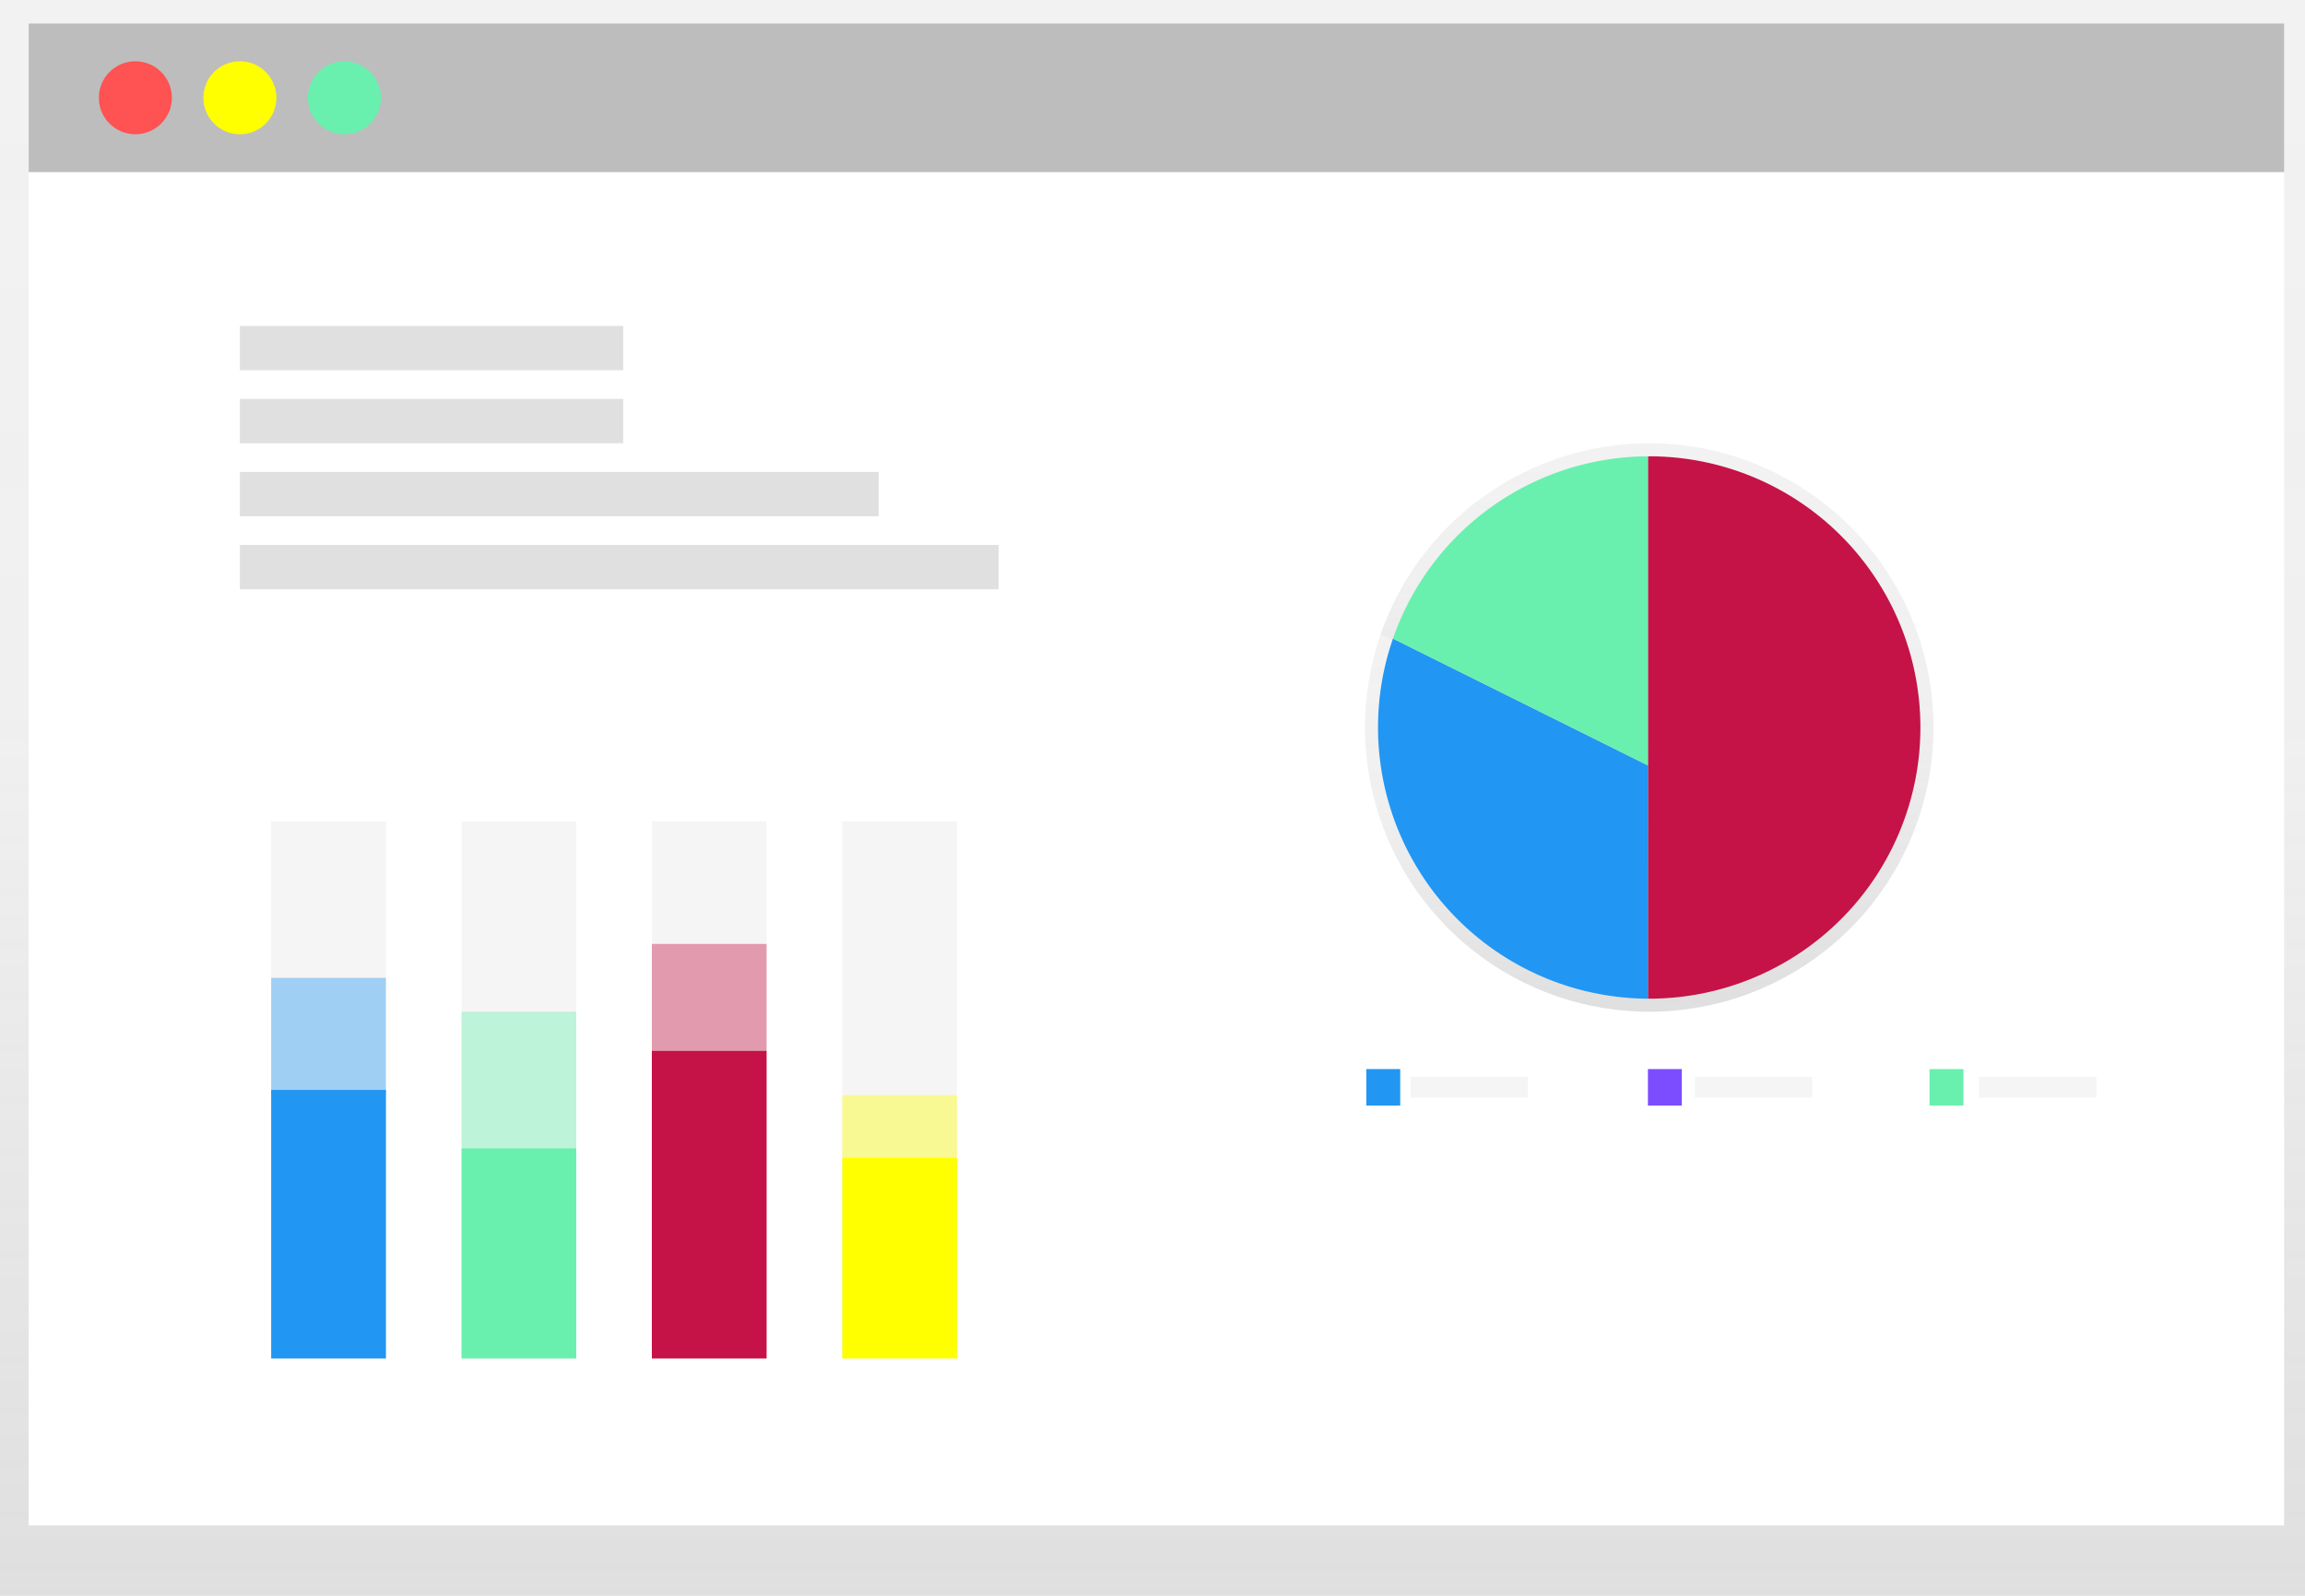 <svg id="065133f1-0c7b-47ed-9e2f-c288956210ed" data-name="Layer 1" xmlns="http://www.w3.org/2000/svg" xmlns:xlink="http://www.w3.org/1999/xlink" width="884" height="612" viewBox="0 0 884 612"><defs><linearGradient id="b9919503-a474-45e1-b036-765a035e174e" x1="442" y1="612" x2="442" gradientUnits="userSpaceOnUse"><stop offset="0" stop-color="gray" stop-opacity="0.25"/><stop offset="0.54" stop-color="gray" stop-opacity="0.12"/><stop offset="1" stop-color="gray" stop-opacity="0.1"/></linearGradient><linearGradient id="d77fd9f8-d5e5-4f04-90d1-c6bbf7709bc3" x1="844.74" y1="532" x2="844.74" y2="314" xlink:href="#b9919503-a474-45e1-b036-765a035e174e"/><linearGradient id="24926ec8-71e4-4374-a303-d4b954cac4d9" x1="735.74" y1="531.99" x2="735.74" y2="387.27" xlink:href="#b9919503-a474-45e1-b036-765a035e174e"/><linearGradient id="8c28d63e-5ee4-4ce7-a6bc-0d098832b513" x1="738.74" y1="438.26" x2="738.74" y2="314.01" xlink:href="#b9919503-a474-45e1-b036-765a035e174e"/></defs><title>charts</title><rect width="884" height="612" fill="url(#b9919503-a474-45e1-b036-765a035e174e)"/><rect x="11" y="9" width="865" height="576" fill="#fff"/><rect x="11" y="9" width="865" height="57" fill="#bdbdbd"/><circle cx="51.91" cy="37.5" r="14" fill="#ff5252"/><circle cx="92" cy="37.5" r="14" fill="#ff0"/><circle cx="132.09" cy="37.5" r="14" fill="#69f0ae"/><rect x="92" y="125" width="147" height="17" fill="#e0e0e0"/><rect x="92" y="153" width="147" height="17" fill="#e0e0e0"/><rect x="92" y="181" width="245" height="17" fill="#e0e0e0"/><rect x="92" y="209" width="291" height="17" fill="#e0e0e0"/><rect x="104" y="315" width="44" height="206" fill="#f5f5f5"/><rect x="177" y="315" width="44" height="206" fill="#f5f5f5"/><rect x="250" y="315" width="44" height="206" fill="#f5f5f5"/><rect x="323" y="315" width="44" height="206" fill="#f5f5f5"/><rect x="104" y="418" width="44" height="103" fill="#2196f3"/><g opacity="0.4"><rect x="104" y="375" width="44" height="45" fill="#2196f3"/></g><rect x="177" y="440.36" width="44" height="80.64" fill="#69f0ae"/><rect x="177" y="388" width="44" height="52.36" fill="#69f0ae" opacity="0.4"/><rect x="250" y="403" width="44" height="118" fill="#c51247"/><rect x="250" y="362" width="44" height="41" fill="#c51247" opacity="0.4"/><rect x="323" y="444" width="44" height="77" fill="#ff0"/><rect x="323" y="420" width="44" height="24" fill="#ff0" opacity="0.4"/><path d="M790.5,314H790V532h.52a109,109,0,0,0,0-218Z" transform="translate(-158 -144)" fill="url(#d77fd9f8-d5e5-4f04-90d1-c6bbf7709bc3)"/><path d="M687.5,387.27A109.05,109.05,0,0,0,790,532V438.26Z" transform="translate(-158 -144)" fill="url(#24926ec8-71e4-4374-a303-d4b954cac4d9)"/><path d="M790,314A109,109,0,0,0,687.5,387.27l102.48,51Z" transform="translate(-158 -144)" fill="url(#8c28d63e-5ee4-4ce7-a6bc-0d098832b513)"/><path d="M790.5,319H790V527h.5a104,104,0,0,0,0-208Z" transform="translate(-158 -144)" fill="#c51247"/><path d="M692.22,388.91A104.05,104.05,0,0,0,790,527V437.56Z" transform="translate(-158 -144)" fill="#2196f3"/><path d="M790,319a104,104,0,0,0-97.78,69.9L790,437.56Z" transform="translate(-158 -144)" fill="#69f0ae"/><rect x="524" y="410" width="13" height="14" fill="#2196f3"/><rect x="632" y="410" width="13" height="14" fill="#7c4dff"/><rect x="740" y="410" width="13" height="14" fill="#69f0ae"/><rect x="541" y="413" width="45" height="8" fill="#f5f5f5"/><rect x="650" y="413" width="45" height="8" fill="#f5f5f5"/><rect x="759" y="413" width="45" height="8" fill="#f5f5f5"/></svg>